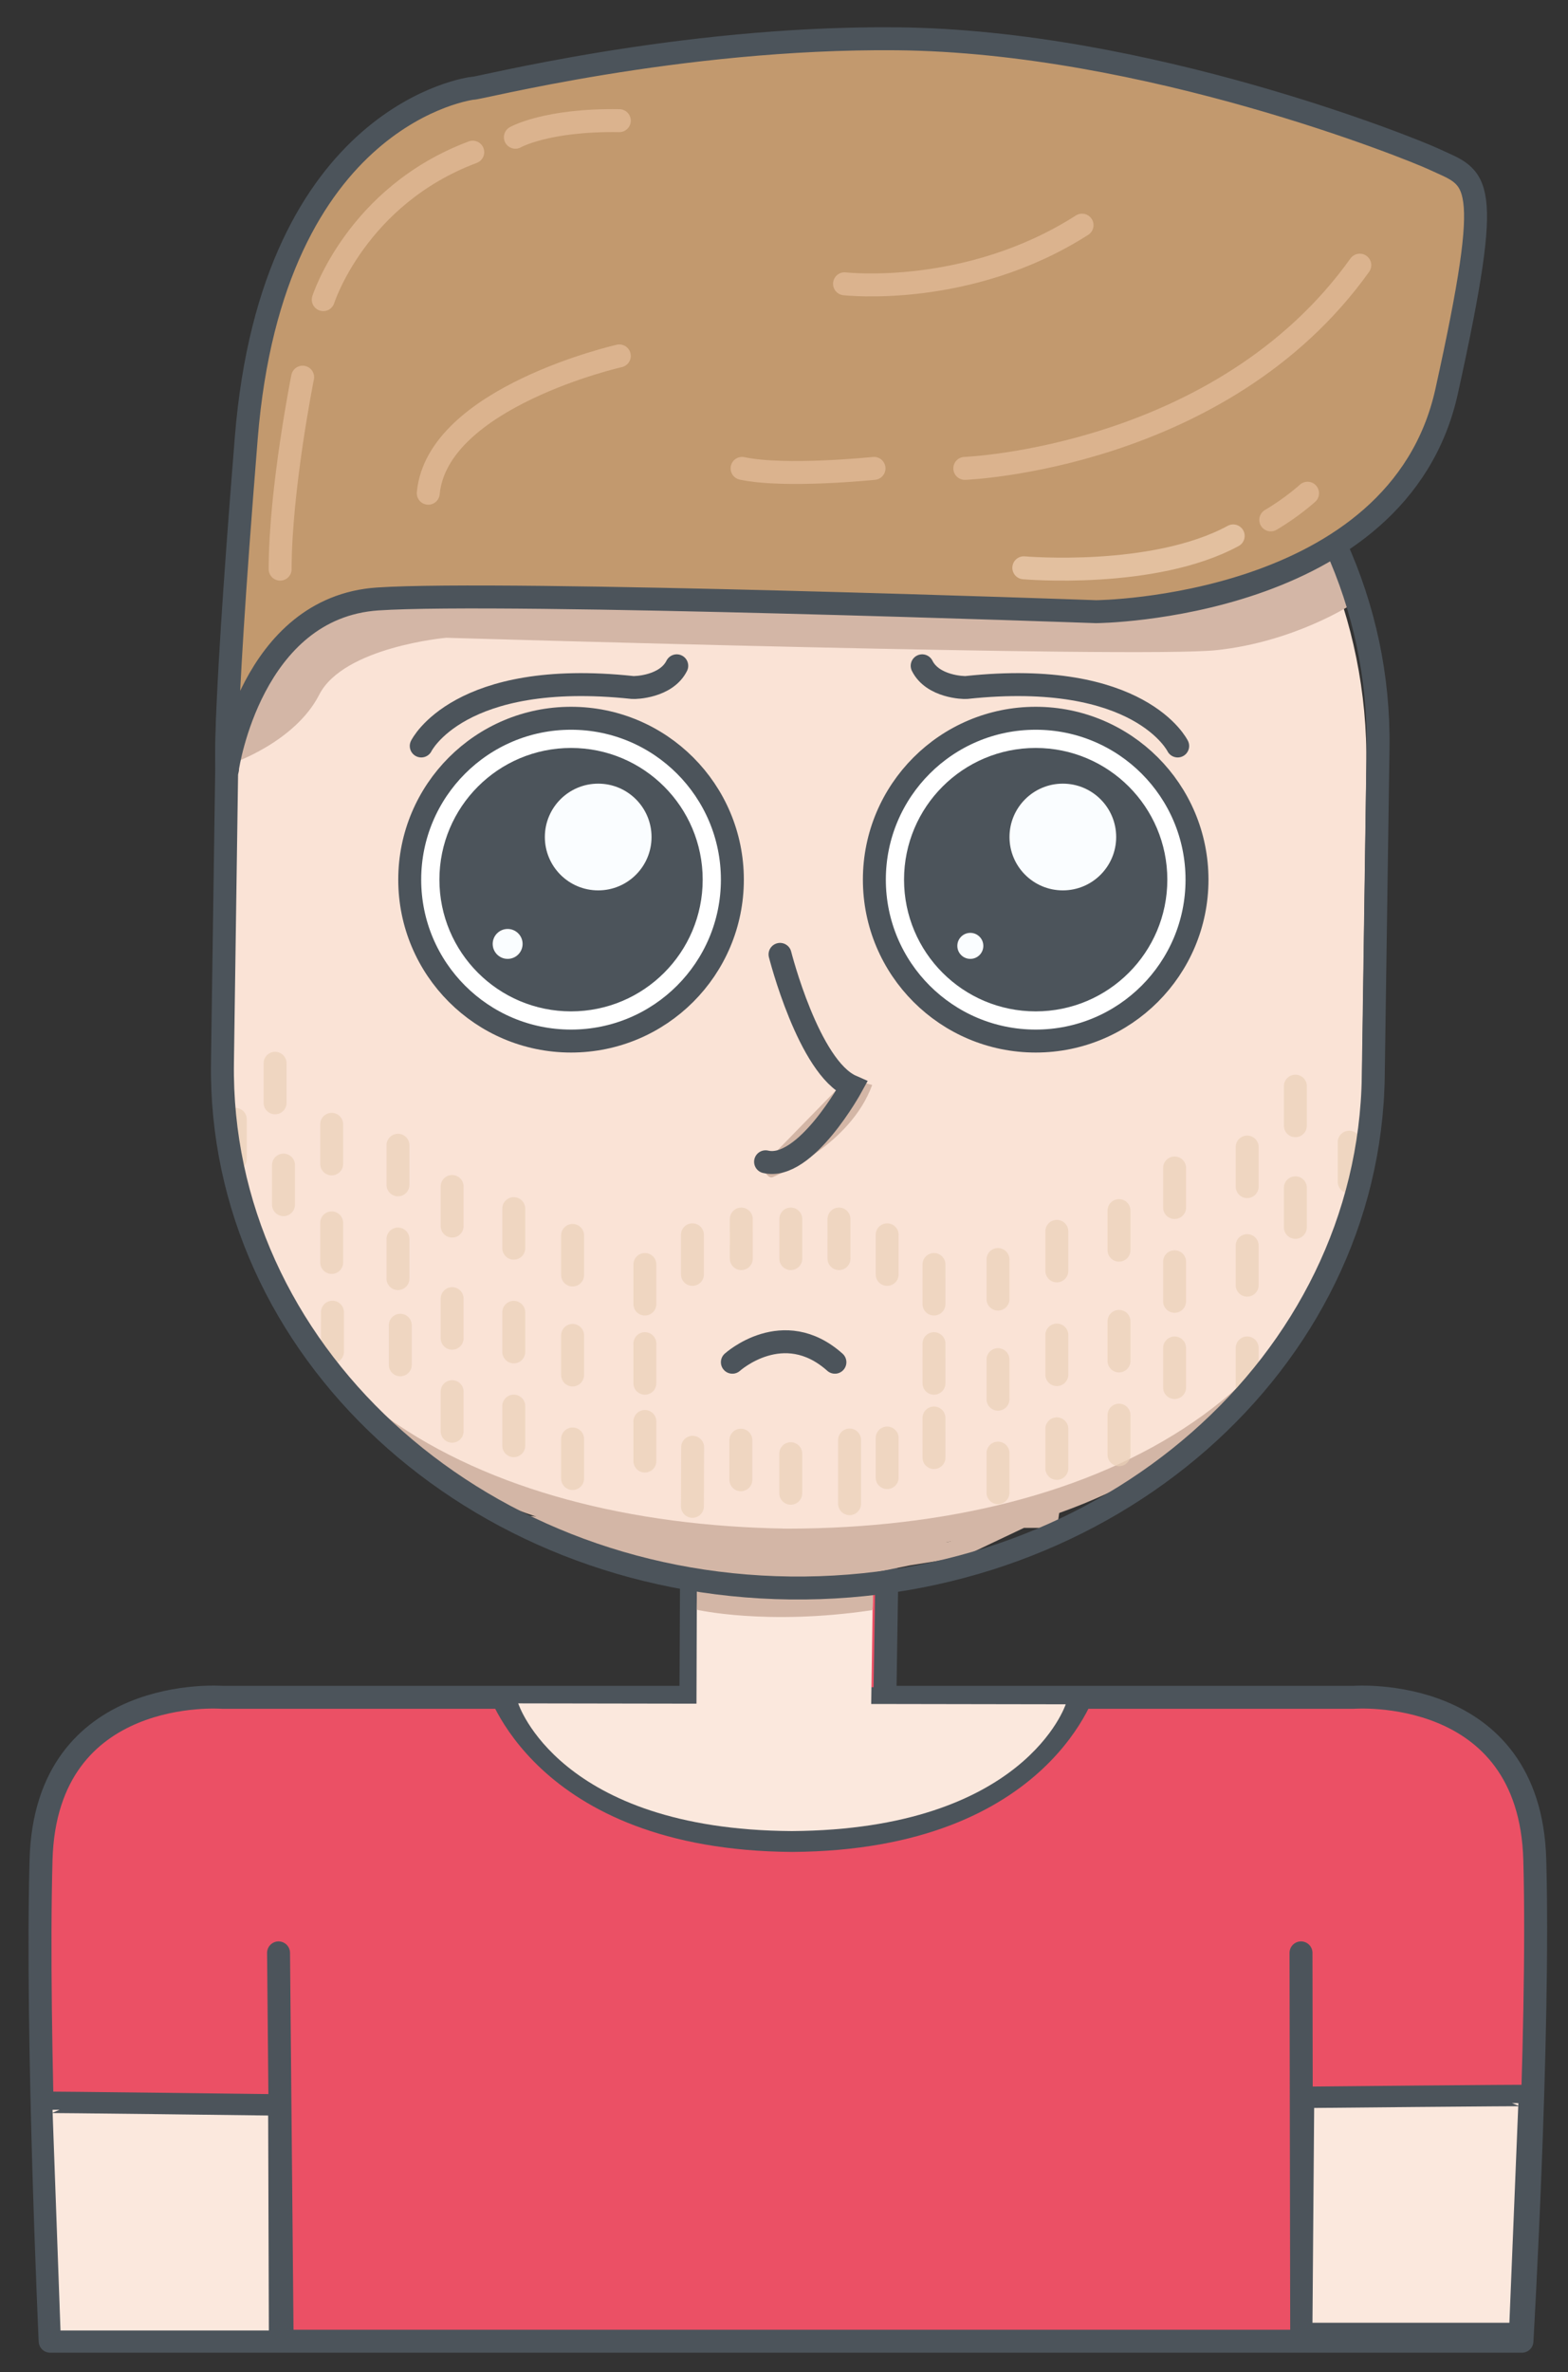<?xml version="1.0" encoding="UTF-8"?>
<!DOCTYPE svg PUBLIC "-//W3C//DTD SVG 1.1//EN" "http://www.w3.org/Graphics/SVG/1.1/DTD/svg11.dtd">
<svg version="1.1" xmlns="http://www.w3.org/2000/svg" xmlns:xlink="http://www.w3.org/1999/xlink" x="0" y="0" width="205" height="310" viewBox="0, 0, 205, 310">
  <rect x="0" y="0" width="205" height="310" fill="#333333" stroke="none"/>
  <g id="Layer_1">
    <g id="Home_Bug_Red">
      <g id="Chest_Blue">
        <g>
          <path d="M6.558,305.939 C6.558,305.939 4.727,266.079 5.366,243.03 C6.006,219.981 29.084,221.798 29.084,221.798 L90.332,221.798 L90.411,205.536 L115.948,205.536 L115.692,221.798 L176.94,221.798 C176.94,221.798 200.018,219.981 200.658,243.03 C201.297,266.079 198.978,305.939 198.978,305.939 L6.558,305.939 z" fill="#EB5065"/>
          <path d="M6.558,305.939 C6.558,305.939 4.727,266.079 5.366,243.03 C6.006,219.981 29.084,221.798 29.084,221.798 L90.332,221.798 L90.411,205.536 L115.948,205.536 L115.692,221.798 L176.94,221.798 C176.94,221.798 200.018,219.981 200.658,243.03 C201.297,266.079 198.978,305.939 198.978,305.939 L6.558,305.939 z" fill-opacity="0" stroke="#4C545B" stroke-width="3" stroke-linecap="round" stroke-linejoin="round" stroke-miterlimit="10"/>
        </g>
        <path d="M36.878,304.926 C36.878,304.926 36.418,255.192 36.418,255.192" fill-opacity="0" stroke="#4C545B" stroke-width="3" stroke-linecap="round"/>
        <path d="M170.181,304.926 C170.181,304.926 170.093,255.192 170.093,255.192" fill-opacity="0" stroke="#4C545B" stroke-width="3" stroke-linecap="round"/>
      </g>
      <path d="M63.549,220.477 C63.549,220.477 69.525,241.777 103.585,242.002 C137.644,241.777 143.474,220.477 143.474,220.477 L63.549,220.477 z" fill="#4C545B"/>
      <path d="M91.054,223.611 C91.054,223.611 91.11,206.999 91.11,206.999 C91.11,206.999 114.124,207.111 114.124,207.111 C114.124,207.111 113.844,226.709 113.844,226.709 C113.844,226.709 91.054,223.611 91.054,223.611 z" fill="#FBE8DD"/>
      <path d="M91.086,210.35 C91.086,210.35 100.23,212.456 113.984,210.413 C114.302,210.366 113.984,203.943 113.984,203.943 C113.984,203.943 91.149,204.037 91.149,204.037" fill="#D3B6A6"/>
      <path d="M67.752,222.588 C67.752,222.588 73.013,239.088 103.512,239.276 C134.01,239.088 139.331,222.708 139.331,222.708 L67.752,222.588 z" fill="#FBE8DD"/>
      <path d="M67.068,198.16 C67.068,198.16 76.199,202.57 76.199,202.57 C76.199,202.57 87.894,205.459 87.894,205.459 C87.894,205.459 96.473,207.015 96.473,207.015 C96.473,207.015 106.797,207.015 106.797,207.015 C106.797,207.015 118.972,204.547 118.972,204.547 C118.972,204.547 125.861,203.454 125.861,203.454 C125.861,203.454 133.871,199.655 133.871,199.655 C133.871,199.655 138.196,199.655 138.196,199.655 C138.196,199.655 138.677,196.335 138.677,196.335 C138.677,196.335 130.667,199.655 130.667,199.655 C130.667,199.655 123.938,201.506 123.938,201.506 C123.938,201.506 118.331,201.201 118.331,201.201 C118.331,201.201 111.603,201.658 111.603,201.658 C111.603,201.658 104.074,201.81 104.074,201.81 C104.074,201.81 98.307,201.962 98.307,201.962 C98.307,201.962 91.738,201.201 91.738,201.201 C91.738,201.201 83.729,199.655 83.729,199.655 C83.729,199.655 76.68,198.616 76.68,198.616 C76.68,198.616 67.869,198.008 67.869,198.008 C67.869,198.008 66.908,198.312 67.068,198.16 z" fill="#D3B6A6"/>
      <path d="M102.467,203.259 C63.444,202.616 31.846,185.922 32.362,146.113 L32.95,100.504 C33.466,60.696 65.819,28.068 105.286,28.588 C144.759,29.108 176.402,62.579 175.886,102.387 L175.295,147.996 C174.779,187.805 140.4,203.772 100.93,203.252" fill="#D3B6A6"/>
      <path d="M102.767,199.75 C62.236,199.127 29.03,181.011 29.566,142.445 L30.176,98.26 C30.711,59.694 64.315,28.084 105.308,28.588 C146.307,29.092 179.173,61.517 178.638,100.083 L178.024,144.268 C177.489,182.834 142.166,200.247 101.171,199.743" fill="#FAE3D6"/>
      <path d="M176.64,79.021 C176.64,79.021 169.203,83.88 159.039,84.96 C148.876,86.04 58.333,83.34 58.333,83.34 C58.333,83.34 44.924,84.536 41.738,90.776 C38.551,97.017 30.264,99.788 30.264,99.788 C30.264,99.788 34.339,76.622 34.339,76.622 C34.339,76.622 41.738,64.728 41.738,64.728 C41.738,64.728 171.956,66.428 171.956,66.428 C171.956,66.428 176.557,79.436 176.64,79.021 z" fill="#D3B6A6"/>
      <g id="Stragglers_Beard">
        <path d="M163.056,181.316 C163.056,181.316 163.056,176.144 163.056,176.144" fill-opacity="0" stroke="#EBD1B9" stroke-width="3" stroke-opacity="0.688" stroke-linecap="round"/>
        <path d="M176.392,154.428 C176.392,154.428 176.392,149.257 176.392,149.257" fill-opacity="0" stroke="#EBD1B9" stroke-width="3" stroke-opacity="0.688" stroke-linecap="round"/>
        <path d="M43.465,176.642 C43.465,176.642 43.464,171.471 43.464,171.471" fill-opacity="0" stroke="#EBD1B9" stroke-width="3" stroke-opacity="0.688" stroke-linecap="round"/>
        <path d="M30.764,151.438 C30.764,151.438 30.764,146.267 30.764,146.267" fill-opacity="0" stroke="#EBD1B9" stroke-width="3" stroke-opacity="0.688" stroke-linecap="round"/>
      </g>
      <path d="M103.331,207.509 L103.331,207.509 C61.783,207.02 28.541,176.283 29.084,138.855 L29.702,95.973 C30.245,58.545 64.369,28.599 105.914,29.088 C147.465,29.577 180.707,60.314 180.164,97.742 L179.542,140.624 C179,178.052 144.879,207.998 103.331,207.509 z" fill-opacity="0" stroke="#4C545B" stroke-width="3" stroke-linecap="round" stroke-miterlimit="10"/>
      <g id="Nose_B">
        <path d="M99.592,152.42 C99.592,152.42 100.326,154.104 101,153.826 C101.677,153.542 111.136,149.685 114.028,141.779 L110.837,140.9" fill="#D3B6A6"/>
        <path d="M101.982,124.714 C101.982,124.714 105.718,139.5 111.34,141.963 C111.34,141.963 105.283,153.047 100.092,151.815" fill-opacity="0" stroke="#4C545B" stroke-width="3" stroke-linecap="round" stroke-miterlimit="10"/>
      </g>
      <g id="Beard">
        <path d="M35.965,144.114 C35.965,144.114 35.965,138.942 35.965,138.942" fill-opacity="0" stroke="#EBD1B9" stroke-width="3" stroke-opacity="0.688" stroke-linecap="round"/>
        <path d="M43.363,152.092 C43.363,152.092 43.363,146.921 43.363,146.921" fill-opacity="0" stroke="#EBD1B9" stroke-width="3" stroke-opacity="0.688" stroke-linecap="round"/>
        <path d="M52.031,154.827 C52.031,154.827 52.031,149.655 52.031,149.655" fill-opacity="0" stroke="#EBD1B9" stroke-width="3" stroke-opacity="0.688" stroke-linecap="round"/>
        <path d="M43.363,164.971 C43.363,164.971 43.363,159.8 43.363,159.8" fill-opacity="0" stroke="#EBD1B9" stroke-width="3" stroke-opacity="0.688" stroke-linecap="round"/>
        <path d="M52.031,167.081 C52.031,167.081 52.031,161.91 52.031,161.91" fill-opacity="0" stroke="#EBD1B9" stroke-width="3" stroke-opacity="0.688" stroke-linecap="round"/>
        <path d="M67.169,163.108 C67.169,163.108 67.169,157.936 67.169,157.936" fill-opacity="0" stroke="#EBD1B9" stroke-width="3" stroke-opacity="0.688" stroke-linecap="round"/>
        <path d="M59.112,160.218 C59.112,160.218 59.112,155.046 59.112,155.046" fill-opacity="0" stroke="#EBD1B9" stroke-width="3" stroke-opacity="0.688" stroke-linecap="round"/>
        <path d="M59.112,174.873 C59.112,174.873 59.112,169.701 59.112,169.701" fill-opacity="0" stroke="#EBD1B9" stroke-width="3" stroke-opacity="0.688" stroke-linecap="round"/>
        <path d="M59.112,187.026 C59.112,187.026 59.112,181.854 59.112,181.854" fill-opacity="0" stroke="#EBD1B9" stroke-width="3" stroke-opacity="0.688" stroke-linecap="round"/>
        <path d="M67.169,176.66 C67.169,176.66 67.169,171.488 67.169,171.488" fill-opacity="0" stroke="#EBD1B9" stroke-width="3" stroke-opacity="0.688" stroke-linecap="round"/>
        <path d="M67.169,188.914 C67.169,188.914 67.169,183.743 67.169,183.743" fill-opacity="0" stroke="#EBD1B9" stroke-width="3" stroke-opacity="0.688" stroke-linecap="round"/>
        <path d="M74.861,166.611 C74.861,166.611 74.861,161.44 74.861,161.44" fill-opacity="0" stroke="#EBD1B9" stroke-width="3" stroke-opacity="0.688" stroke-linecap="round"/>
        <path d="M74.861,179.674 C74.861,179.674 74.861,174.503 74.861,174.503" fill-opacity="0" stroke="#EBD1B9" stroke-width="3" stroke-opacity="0.688" stroke-linecap="round"/>
        <path d="M74.861,193.207 C74.861,193.207 74.861,188.036 74.861,188.036" fill-opacity="0" stroke="#EBD1B9" stroke-width="3" stroke-opacity="0.688" stroke-linecap="round"/>
        <path d="M96.86,193.367 C96.86,193.367 96.86,188.196 96.86,188.196" fill-opacity="0" stroke="#EBD1B9" stroke-width="3" stroke-opacity="0.688" stroke-linecap="round"/>
        <path d="M111.073,196.495 C111.073,196.495 111.073,188.174 111.073,188.174" fill-opacity="0" stroke="#EBD1B9" stroke-width="3" stroke-opacity="0.688" stroke-linecap="round"/>
        <path d="M103.382,195.133 C103.382,195.133 103.382,189.961 103.382,189.961" fill-opacity="0" stroke="#EBD1B9" stroke-width="3" stroke-opacity="0.688" stroke-linecap="round"/>
        <path d="M84.311,170.409 C84.311,170.409 84.311,165.238 84.311,165.238" fill-opacity="0" stroke="#EBD1B9" stroke-width="3" stroke-opacity="0.688" stroke-linecap="round"/>
        <path d="M90.528,166.53 C90.528,166.53 90.528,161.358 90.528,161.358" fill-opacity="0" stroke="#EBD1B9" stroke-width="3" stroke-opacity="0.688" stroke-linecap="round"/>
        <path d="M96.916,164.469 C96.916,164.469 96.915,159.298 96.915,159.298" fill-opacity="0" stroke="#EBD1B9" stroke-width="3" stroke-opacity="0.688" stroke-linecap="round"/>
        <path d="M103.388,164.469 C103.388,164.469 103.388,159.298 103.388,159.298" fill-opacity="0" stroke="#EBD1B9" stroke-width="3" stroke-opacity="0.688" stroke-linecap="round"/>
        <path d="M109.688,164.469 C109.688,164.469 109.687,159.298 109.687,159.298" fill-opacity="0" stroke="#EBD1B9" stroke-width="3" stroke-opacity="0.688" stroke-linecap="round"/>
        <path d="M115.987,166.53 C115.987,166.53 115.987,161.358 115.987,161.358" fill-opacity="0" stroke="#EBD1B9" stroke-width="3" stroke-opacity="0.688" stroke-linecap="round"/>
        <path d="M84.311,180.753 C84.311,180.753 84.311,175.581 84.311,175.581" fill-opacity="0" stroke="#EBD1B9" stroke-width="3" stroke-opacity="0.688" stroke-linecap="round"/>
        <path d="M122.109,170.409 C122.109,170.409 122.108,165.238 122.108,165.238" fill-opacity="0" stroke="#EBD1B9" stroke-width="3" stroke-opacity="0.688" stroke-linecap="round"/>
        <path d="M122.109,180.753 C122.109,180.753 122.108,175.581 122.108,175.581" fill-opacity="0" stroke="#EBD1B9" stroke-width="3" stroke-opacity="0.688" stroke-linecap="round"/>
        <path d="M122.109,190.467 C122.109,190.467 122.108,185.295 122.108,185.295" fill-opacity="0" stroke="#EBD1B9" stroke-width="3" stroke-opacity="0.688" stroke-linecap="round"/>
        <path d="M115.987,193.085 C115.987,193.085 115.987,187.914 115.987,187.914" fill-opacity="0" stroke="#EBD1B9" stroke-width="3" stroke-opacity="0.688" stroke-linecap="round"/>
        <path d="M169.356,160.386 C169.356,160.386 169.356,155.215 169.356,155.215" fill-opacity="0" stroke="#EBD1B9" stroke-width="3" stroke-opacity="0.688" stroke-linecap="round"/>
        <path d="M153.566,181.316 C153.566,181.316 153.566,176.144 153.566,176.144" fill-opacity="0" stroke="#EBD1B9" stroke-width="3" stroke-opacity="0.688" stroke-linecap="round"/>
        <path d="M169.356,147.104 C169.356,147.104 169.356,141.932 169.356,141.932" fill-opacity="0" stroke="#EBD1B9" stroke-width="3" stroke-opacity="0.688" stroke-linecap="round"/>
        <path d="M163.056,155.06 C163.056,155.06 163.056,149.889 163.056,149.889" fill-opacity="0" stroke="#EBD1B9" stroke-width="3" stroke-opacity="0.688" stroke-linecap="round"/>
        <path d="M153.566,157.795 C153.566,157.795 153.566,152.623 153.566,152.623" fill-opacity="0" stroke="#EBD1B9" stroke-width="3" stroke-opacity="0.688" stroke-linecap="round"/>
        <path d="M163.056,167.939 C163.056,167.939 163.056,162.768 163.056,162.768" fill-opacity="0" stroke="#EBD1B9" stroke-width="3" stroke-opacity="0.688" stroke-linecap="round"/>
        <path d="M153.566,170.049 C153.566,170.049 153.566,164.878 153.566,164.878" fill-opacity="0" stroke="#EBD1B9" stroke-width="3" stroke-opacity="0.688" stroke-linecap="round"/>
        <path d="M138.169,166.076 C138.169,166.076 138.169,160.904 138.169,160.904" fill-opacity="0" stroke="#EBD1B9" stroke-width="3" stroke-opacity="0.688" stroke-linecap="round"/>
        <path d="M146.299,163.366 C146.299,163.366 146.299,158.194 146.299,158.194" fill-opacity="0" stroke="#EBD1B9" stroke-width="3" stroke-opacity="0.688" stroke-linecap="round"/>
        <path d="M146.299,177.841 C146.299,177.841 146.299,172.669 146.299,172.669" fill-opacity="0" stroke="#EBD1B9" stroke-width="3" stroke-opacity="0.688" stroke-linecap="round"/>
        <path d="M146.299,190.095 C146.299,190.095 146.299,184.924 146.299,184.924" fill-opacity="0" stroke="#EBD1B9" stroke-width="3" stroke-opacity="0.688" stroke-linecap="round"/>
        <path d="M138.169,179.628 C138.169,179.628 138.169,174.456 138.169,174.456" fill-opacity="0" stroke="#EBD1B9" stroke-width="3" stroke-opacity="0.688" stroke-linecap="round"/>
        <path d="M138.169,191.882 C138.169,191.882 138.169,186.711 138.169,186.711" fill-opacity="0" stroke="#EBD1B9" stroke-width="3" stroke-opacity="0.688" stroke-linecap="round"/>
        <path d="M130.477,169.759 C130.477,169.759 130.477,164.587 130.477,164.587" fill-opacity="0" stroke="#EBD1B9" stroke-width="3" stroke-opacity="0.688" stroke-linecap="round"/>
        <path d="M130.477,182.842 C130.477,182.842 130.477,177.67 130.477,177.67" fill-opacity="0" stroke="#EBD1B9" stroke-width="3" stroke-opacity="0.688" stroke-linecap="round"/>
        <path d="M130.477,195.056 C130.477,195.056 130.477,189.885 130.477,189.885" fill-opacity="0" stroke="#EBD1B9" stroke-width="3" stroke-opacity="0.688" stroke-linecap="round"/>
        <path d="M52.335,178.348 C52.335,178.348 52.335,173.176 52.335,173.176" fill-opacity="0" stroke="#EBD1B9" stroke-width="3" stroke-opacity="0.688" stroke-linecap="round"/>
        <path d="M90.528,196.838 C90.528,196.838 90.555,189.121 90.555,189.121" fill-opacity="0" stroke="#EBD1B9" stroke-width="3" stroke-opacity="0.688" stroke-linecap="round"/>
        <path d="M84.311,190.923 C84.311,190.923 84.311,185.751 84.311,185.751" fill-opacity="0" stroke="#EBD1B9" stroke-width="3" stroke-opacity="0.688" stroke-linecap="round"/>
        <path d="M37.064,157.418 C37.064,157.418 37.064,152.247 37.064,152.247" fill-opacity="0" stroke="#EBD1B9" stroke-width="3" stroke-opacity="0.688" stroke-linecap="round"/>
      </g>
      <g>
        <path d="M6.558,305.939 C6.558,305.939 5.431,274.725 5.431,274.725 C5.492,274.662 36.454,275.061 36.454,275.061 C36.454,275.061 36.555,305.939 36.555,305.939 C36.555,305.939 6.558,305.939 6.558,305.939 z" fill="#FBE8DD"/>
        <path d="M6.558,305.939 C6.558,305.939 5.431,274.725 5.431,274.725 C5.492,274.662 36.454,275.061 36.454,275.061 C36.454,275.061 36.555,305.939 36.555,305.939 C36.555,305.939 6.558,305.939 6.558,305.939 z" fill-opacity="0" stroke="#4C545B" stroke-width="2.8" stroke-linejoin="round"/>
      </g>
      <g>
        <path d="M198.682,304.925 C198.682,304.925 199.952,273.837 199.952,273.837 C199.89,273.776 170.424,274.069 170.424,274.069 C170.424,274.069 170.181,304.923 170.181,304.923 C170.181,304.923 198.682,304.925 198.682,304.925 z" fill="#FBE8DD"/>
        <path d="M198.682,304.925 C198.682,304.925 199.952,273.837 199.952,273.837 C199.89,273.776 170.424,274.069 170.424,274.069 C170.424,274.069 170.181,304.923 170.181,304.923 C170.181,304.923 198.682,304.925 198.682,304.925 z" fill-opacity="0" stroke="#4C545B" stroke-width="2.8" stroke-linejoin="round"/>
      </g>
      <g id="Hair">
        <g>
          <path d="M29.762,100.295 C29.762,100.295 32.842,79.377 49.381,78.27 C65.921,77.162 143.301,79.931 143.301,79.931 C143.301,79.931 182.839,79.645 189.133,51.134 C195.428,22.623 193.146,23.457 187.507,20.813 C187.507,20.813 187.507,20.813 187.507,20.813 C187.507,20.813 187.507,20.813 187.507,20.813 C184.512,19.409 149.804,5.384 117.287,5.069 C88.566,4.791 61.806,11.789 61.806,11.529 C61.806,11.529 35.635,14.583 32.197,57.226 C28.758,99.868 29.762,101.703 29.762,100.295 z" fill="#C2996E"/>
          <path d="M29.762,100.295 C29.762,100.295 32.842,79.377 49.381,78.27 C65.921,77.162 143.301,79.931 143.301,79.931 C143.301,79.931 182.839,79.645 189.133,51.134 C195.428,22.623 193.146,23.457 187.507,20.813 C187.507,20.813 187.507,20.813 187.507,20.813 C187.507,20.813 187.507,20.813 187.507,20.813 C184.512,19.409 149.804,5.384 117.287,5.069 C88.566,4.791 61.806,11.789 61.806,11.529 C61.806,11.529 35.635,14.583 32.197,57.226 C28.758,99.868 29.762,101.703 29.762,100.295 z" fill-opacity="0" stroke="#4C545B" stroke-width="3" stroke-linecap="round"/>
        </g>
        <path d="M133.853,74.197 C133.853,74.197 150.814,75.685 161.228,70.031" fill-opacity="0" stroke="#E3C09F" stroke-width="3" stroke-linecap="round"/>
        <path d="M166.14,67.936 C168.959,66.278 170.949,64.453 170.949,64.453" fill-opacity="0" stroke="#DBB38E" stroke-width="3" stroke-linecap="round"/>
        <path d="M42.263,39.155 C42.263,39.155 46.59,25.584 61.806,19.884" fill-opacity="0" stroke="#DBB38E" stroke-width="3" stroke-linecap="round"/>
        <path d="M67.381,17.932 C67.381,17.932 71.436,15.616 80.969,15.767" fill-opacity="0" stroke="#DBB38E" stroke-width="3" stroke-linecap="round"/>
        <path d="M126.139,61.206 C126.139,61.206 159.723,59.927 177.778,34.649" fill-opacity="0" stroke="#DBB38E" stroke-width="3" stroke-linecap="round"/>
        <path d="M114.268,61.206 C114.268,61.206 102.651,62.413 97.019,61.206" fill-opacity="0" stroke="#DBB38E" stroke-width="3" stroke-linecap="round"/>
        <path d="M39.566,49.286 C39.566,49.286 36.626,63.965 36.626,74.374" fill-opacity="0" stroke="#DBB38E" stroke-width="3" stroke-linecap="round"/>
        <path d="M110.414,37.085 C110.414,37.085 126.546,38.961 141.467,29.422" fill-opacity="0" stroke="#DBB38E" stroke-width="3" stroke-linecap="round"/>
        <path d="M80.969,46.509 C80.969,46.509 57.164,51.897 55.991,64.453" fill-opacity="0" stroke="#DBB38E" stroke-width="3" stroke-linecap="round"/>
      </g>
      <g id="eye_right">
        <g>
          <path d="M135.405,136.041 C123.757,136.041 114.314,126.599 114.314,114.95 C114.314,103.302 123.757,93.859 135.405,93.859 C147.053,93.859 156.496,103.302 156.496,114.95 C156.496,126.599 147.053,136.041 135.405,136.041 z" fill="#FFFFFF"/>
          <path d="M135.405,136.041 C123.757,136.041 114.314,126.599 114.314,114.95 C114.314,103.302 123.757,93.859 135.405,93.859 C147.053,93.859 156.496,103.302 156.496,114.95 C156.496,126.599 147.053,136.041 135.405,136.041 z" fill-opacity="0" stroke="#4C545B" stroke-width="3"/>
        </g>
        <g>
          <g>
            <path d="M135.405,130.661 C126.728,130.661 119.694,123.627 119.694,114.95 C119.694,106.273 126.728,99.239 135.405,99.239 C144.082,99.239 151.116,106.273 151.116,114.95 C151.116,123.627 144.082,130.661 135.405,130.661 z" fill="#4C545B"/>
            <path d="M135.405,130.661 C126.728,130.661 119.694,123.627 119.694,114.95 C119.694,106.273 126.728,99.239 135.405,99.239 C144.082,99.239 151.116,106.273 151.116,114.95 C151.116,123.627 144.082,130.661 135.405,130.661 z" fill-opacity="0" stroke="#4C545B" stroke-width="3"/>
          </g>
          <path d="M138.955,116.351 C135.103,116.351 131.981,113.229 131.981,109.377 C131.981,105.525 135.103,102.403 138.955,102.403 C142.807,102.403 145.929,105.525 145.929,109.377 C145.929,113.229 142.807,116.351 138.955,116.351 z" fill="#FAFDFF"/>
          <path d="M126.861,125.301 C125.922,125.301 125.161,124.54 125.161,123.601 C125.161,122.663 125.922,121.902 126.861,121.902 C127.799,121.902 128.56,122.663 128.56,123.601 C128.56,124.54 127.799,125.301 126.861,125.301 z" fill="#FAFDFF"/>
        </g>
      </g>
      <path d="M95.75,178.008 C95.75,178.008 102.405,171.987 109.156,178.008" fill-opacity="0" stroke="#4C545B" stroke-width="3" stroke-linecap="round" id="sad_mouth"/>
      <g id="eye_left">
        <g>
          <path d="M74.658,136.041 C63.01,136.041 53.567,126.599 53.567,114.95 C53.567,103.302 63.01,93.859 74.658,93.859 C86.307,93.859 95.75,103.302 95.75,114.95 C95.75,126.599 86.307,136.041 74.658,136.041 z" fill="#FFFFFF"/>
          <path d="M74.658,136.041 C63.01,136.041 53.567,126.599 53.567,114.95 C53.567,103.302 63.01,93.859 74.658,93.859 C86.307,93.859 95.75,103.302 95.75,114.95 C95.75,126.599 86.307,136.041 74.658,136.041 z" fill-opacity="0" stroke="#4C545B" stroke-width="3"/>
        </g>
        <g>
          <g>
            <path d="M74.658,130.661 C65.982,130.661 58.948,123.627 58.948,114.95 C58.948,106.273 65.982,99.239 74.658,99.239 C83.335,99.239 90.369,106.273 90.369,114.95 C90.369,123.627 83.335,130.661 74.658,130.661 z" fill="#4C545B"/>
            <path d="M74.658,130.661 C65.982,130.661 58.948,123.627 58.948,114.95 C58.948,106.273 65.982,99.239 74.658,99.239 C83.335,99.239 90.369,106.273 90.369,114.95 C90.369,123.627 83.335,130.661 74.658,130.661 z" fill-opacity="0" stroke="#4C545B" stroke-width="3"/>
          </g>
          <path d="M78.208,116.351 C74.357,116.351 71.234,113.229 71.234,109.377 C71.234,105.525 74.357,102.403 78.208,102.403 C82.06,102.403 85.182,105.525 85.182,109.377 C85.182,113.229 82.06,116.351 78.208,116.351 z" fill="#FAFDFF"/>
          <path d="M66.369,125.301 C65.29,125.301 64.415,124.426 64.415,123.346 C64.415,122.267 65.29,121.392 66.369,121.392 C67.449,121.392 68.324,122.267 68.324,123.346 C68.324,124.426 67.449,125.301 66.369,125.301 z" fill="#FAFDFF"/>
        </g>
      </g>
      <path d="M55.074,97.48 C55.074,97.48 59.983,87.408 82.695,89.838 C83.085,89.88 87.104,89.751 88.478,87.004" fill-opacity="0" stroke="#4C545B" stroke-width="3" stroke-linecap="round"/>
      <path d="M153.969,97.48 C153.969,97.48 149.06,87.408 126.348,89.838 C125.958,89.88 121.938,89.751 120.565,87.004" fill-opacity="0" stroke="#4C545B" stroke-width="3" stroke-linecap="round"/>
    </g>
  </g>
</svg>

